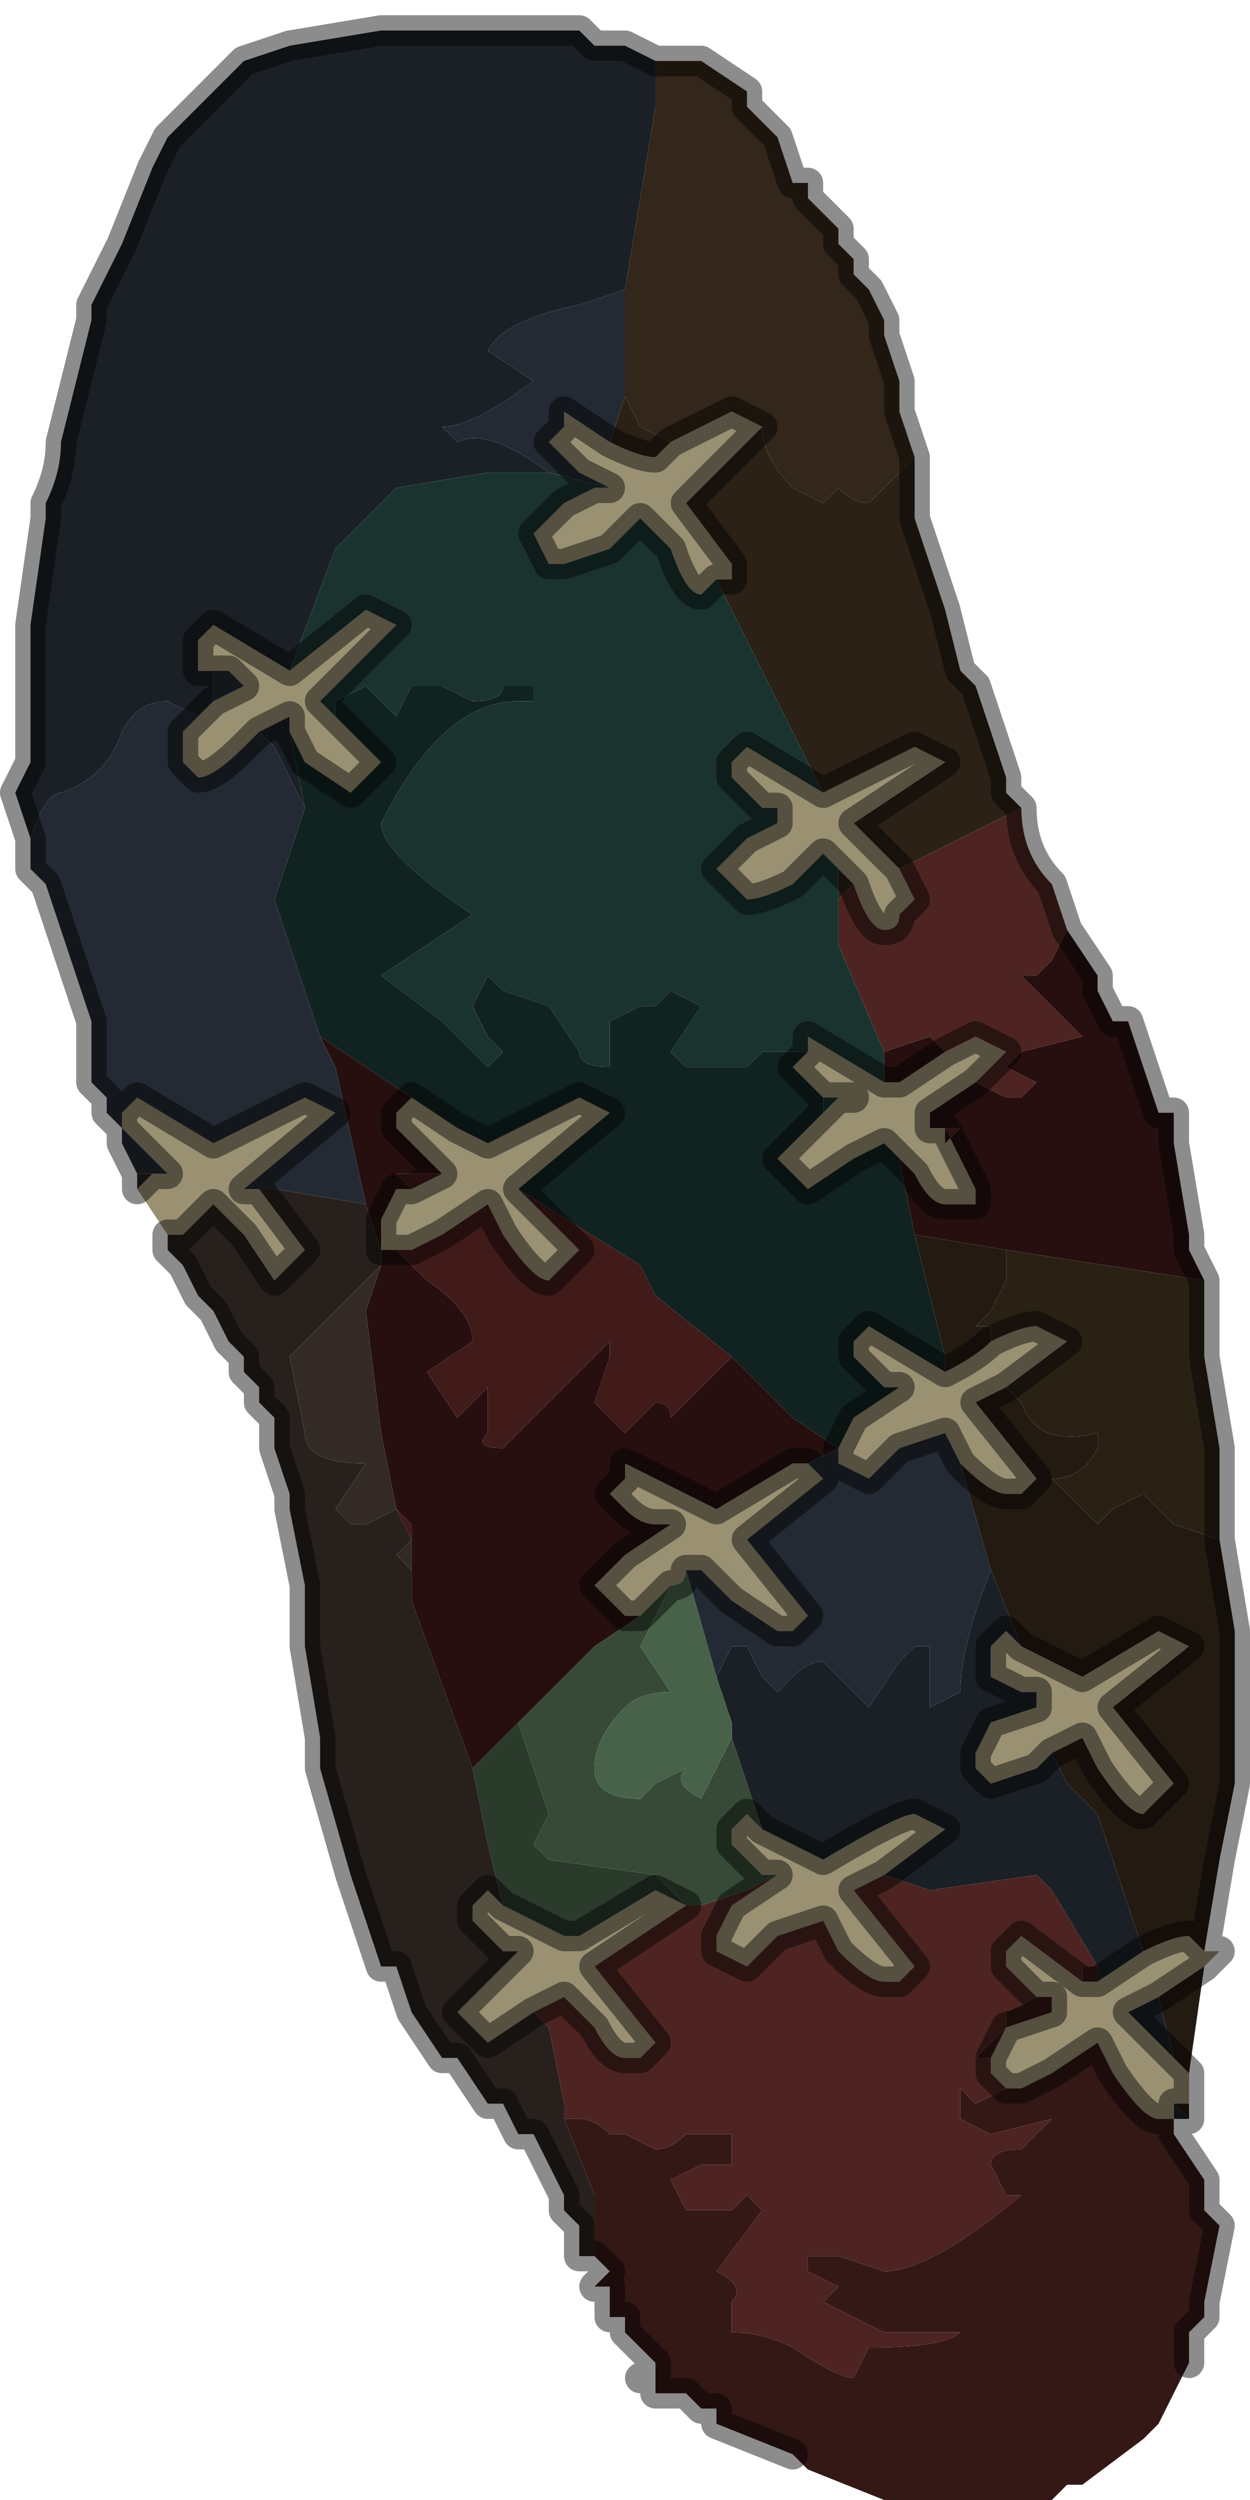 <?xml version="1.0" encoding="UTF-8" standalone="no"?>
<svg xmlns:xlink="http://www.w3.org/1999/xlink" height="8.2px" width="4.1px" xmlns="http://www.w3.org/2000/svg">
  <g transform="matrix(1.0, 0.0, 0.0, 1.0, 2.05, 4.15)">
    <path d="M-1.95 -1.4 L-2.0 -1.55 -1.95 -1.65 -1.95 -1.85 -1.95 -2.1 -1.9 -2.45 -1.9 -2.5 Q-1.85 -2.6 -1.85 -2.7 L-1.8 -2.9 -1.75 -3.1 -1.75 -3.15 -1.7 -3.25 -1.65 -3.35 -1.55 -3.6 -1.55 -3.6 -1.5 -3.7 -1.5 -3.7 -1.45 -3.75 -1.45 -3.75 -1.25 -3.95 -1.1 -4.0 -0.8 -4.05 -0.7 -4.05 Q-0.55 -4.05 -0.35 -4.05 L-0.3 -4.05 -0.25 -4.05 -0.15 -4.05 -0.1 -4.0 0.0 -4.0 0.1 -3.95 0.1 -3.8 0.0 -3.2 0.0 -3.2 -0.15 -3.15 Q-0.4 -3.1 -0.45 -3.0 L-0.3 -2.9 Q-0.5 -2.75 -0.6 -2.75 L-0.55 -2.7 Q-0.45 -2.75 -0.25 -2.6 L-0.45 -2.6 -0.75 -2.55 -0.95 -2.35 -1.1 -1.95 -1.1 -1.95 -1.35 -2.1 -1.4 -2.05 -1.4 -1.95 -1.35 -1.95 -1.35 -1.85 -1.4 -1.8 -1.5 -1.85 Q-1.6 -1.85 -1.65 -1.75 -1.7 -1.6 -1.85 -1.55 -1.9 -1.55 -1.95 -1.4 M1.85 2.8 L1.8 2.8 1.8 2.85 1.8 2.8 1.8 2.75 1.85 2.8 M-1.1 -1.75 L-1.05 -1.5 -1.15 -1.7 -1.2 -1.75 -1.1 -1.8 -1.1 -1.75 M1.2 1.0 L1.3 1.25 1.25 1.2 1.2 1.25 1.2 1.35 1.3 1.4 1.35 1.4 1.35 1.45 1.2 1.5 1.15 1.6 1.15 1.65 1.2 1.7 1.35 1.65 1.4 1.6 1.45 1.7 1.55 1.8 1.7 2.25 1.55 2.35 1.55 2.3 1.4 2.05 1.35 2.0 1.0 2.05 0.85 2.0 1.05 1.85 0.95 1.8 Q0.9 1.8 0.65 1.95 0.65 1.95 0.45 1.85 L0.35 1.55 0.35 1.5 0.3 1.35 0.35 1.25 0.4 1.25 0.45 1.35 0.5 1.4 0.55 1.35 Q0.6 1.3 0.65 1.3 L0.8 1.45 0.9 1.3 0.95 1.25 Q1.0 1.25 1.0 1.25 L1.0 1.35 1.0 1.45 1.1 1.4 Q1.1 1.25 1.2 1.0 M1.8 2.6 L1.65 2.45 1.75 2.4 1.8 2.6 M-1.25 -1.9 L-1.25 -1.9 -1.25 -1.9" fill="#1b2027" fill-rule="evenodd" stroke="none"/>
    <path d="M0.1 -3.95 L0.2 -3.95 0.25 -3.95 0.25 -3.95 0.4 -3.85 0.4 -3.8 0.5 -3.7 0.55 -3.55 0.6 -3.55 0.6 -3.5 0.65 -3.45 0.7 -3.4 0.7 -3.35 0.75 -3.3 0.75 -3.25 0.8 -3.2 0.85 -3.1 0.85 -3.05 0.9 -2.9 0.9 -2.8 0.95 -2.65 0.95 -2.65 0.8 -2.5 Q0.75 -2.5 0.7 -2.55 L0.7 -2.55 0.65 -2.5 0.55 -2.55 Q0.45 -2.65 0.45 -2.75 L0.45 -2.75 0.35 -2.8 0.15 -2.7 0.05 -2.75 0.0 -2.85 0.0 -3.2 0.0 -3.2 0.1 -3.8 0.1 -3.95" fill="#33261a" fill-rule="evenodd" stroke="none"/>
    <path d="M0.95 -2.65 L0.95 -2.45 1.05 -2.15 1.1 -1.95 1.15 -1.9 1.25 -1.6 1.25 -1.55 1.3 -1.5 1.3 -1.5 1.1 -1.4 0.9 -1.3 0.75 -1.45 1.05 -1.65 0.95 -1.7 0.65 -1.55 0.65 -1.55 0.55 -1.75 0.3 -2.25 0.35 -2.25 0.35 -2.3 0.2 -2.5 0.45 -2.75 Q0.45 -2.65 0.55 -2.55 L0.65 -2.5 0.7 -2.55 0.7 -2.55 Q0.75 -2.5 0.8 -2.5 L0.95 -2.65 0.95 -2.65 M0.15 -2.7 L0.1 -2.65 Q0.05 -2.65 -0.05 -2.7 L0.0 -2.85 0.05 -2.75 0.15 -2.7 M0.7 -1.3 L0.75 -1.25 0.75 -1.25 0.7 -1.2 0.7 -1.3" fill="#2c2116" fill-rule="evenodd" stroke="none"/>
    <path d="M1.9 2.25 L1.95 2.25 1.9 2.3 1.75 2.4 1.65 2.45 1.8 2.6 1.85 2.65 1.85 2.75 1.8 2.75 1.8 2.8 1.75 2.8 Q1.7 2.8 1.6 2.65 L1.55 2.55 1.4 2.65 1.3 2.7 1.25 2.7 1.2 2.65 1.2 2.6 1.25 2.5 1.4 2.45 1.4 2.4 1.35 2.4 1.3 2.35 1.25 2.3 1.25 2.25 1.3 2.2 1.5 2.35 1.55 2.35 1.7 2.25 Q1.8 2.2 1.85 2.2 L1.9 2.25 M-1.5 -0.1 L-1.6 -0.25 -1.55 -0.3 -1.5 -0.3 -1.5 -0.3 -1.55 -0.35 -1.6 -0.4 -1.65 -0.45 -1.65 -0.5 -1.6 -0.55 -1.35 -0.4 -1.05 -0.55 -0.95 -0.5 -1.25 -0.25 -1.2 -0.25 -1.05 -0.05 -1.1 0.0 -1.15 0.05 -1.25 -0.1 -1.35 -0.2 -1.45 -0.1 -1.5 -0.1 M-1.4 -1.8 L-1.35 -1.85 -1.25 -1.9 -1.25 -1.9 -1.3 -1.95 Q-1.35 -1.95 -1.35 -1.95 L-1.4 -1.95 -1.4 -2.05 -1.35 -2.1 -1.1 -1.95 -1.1 -1.95 -0.85 -2.15 -0.75 -2.1 -1.0 -1.85 -0.95 -1.8 -0.8 -1.65 -0.85 -1.6 Q-0.9 -1.55 -0.9 -1.55 L-1.05 -1.65 -1.1 -1.75 -1.1 -1.8 -1.2 -1.75 -1.25 -1.7 Q-1.35 -1.6 -1.4 -1.6 L-1.45 -1.65 -1.45 -1.75 -1.4 -1.8 M0.45 -2.75 L0.2 -2.5 0.35 -2.3 0.35 -2.25 0.3 -2.25 0.25 -2.2 Q0.2 -2.2 0.15 -2.35 L0.05 -2.45 -0.05 -2.35 -0.2 -2.3 -0.25 -2.3 -0.3 -2.4 -0.2 -2.5 -0.1 -2.55 -0.05 -2.55 -0.15 -2.6 -0.2 -2.65 -0.25 -2.7 -0.2 -2.75 -0.2 -2.8 -0.05 -2.7 Q0.05 -2.65 0.1 -2.65 L0.15 -2.7 0.35 -2.8 0.45 -2.75 0.45 -2.75 M0.65 -1.55 L0.65 -1.55 0.95 -1.7 1.05 -1.65 0.75 -1.45 0.9 -1.3 0.95 -1.2 0.9 -1.15 Q0.9 -1.1 0.85 -1.1 0.8 -1.1 0.75 -1.25 L0.75 -1.25 0.7 -1.3 0.65 -1.35 0.55 -1.25 Q0.45 -1.2 0.4 -1.2 L0.35 -1.25 0.3 -1.3 0.4 -1.4 0.5 -1.45 0.5 -1.5 0.45 -1.5 0.4 -1.55 0.35 -1.6 0.35 -1.65 0.4 -1.7 0.65 -1.55 M1.05 -0.7 L1.15 -0.75 1.25 -0.7 1.15 -0.6 1.0 -0.5 1.0 -0.45 1.05 -0.45 1.15 -0.25 1.15 -0.2 Q1.1 -0.2 1.05 -0.2 1.0 -0.2 0.95 -0.3 L0.9 -0.35 0.85 -0.4 0.75 -0.35 0.6 -0.25 0.55 -0.3 0.5 -0.35 0.6 -0.45 0.65 -0.5 0.7 -0.55 0.75 -0.55 0.65 -0.55 0.65 -0.55 0.6 -0.6 0.55 -0.65 0.6 -0.7 0.6 -0.75 0.85 -0.6 0.9 -0.6 1.05 -0.7 M-0.55 -0.45 L-0.45 -0.4 -0.15 -0.55 -0.05 -0.5 -0.35 -0.25 -0.35 -0.25 -0.15 -0.05 -0.2 0.0 -0.25 0.05 Q-0.3 0.05 -0.4 -0.1 L-0.45 -0.2 -0.6 -0.1 -0.7 -0.05 -0.75 -0.05 -0.8 -0.05 -0.8 -0.15 -0.75 -0.25 -0.7 -0.25 -0.6 -0.3 -0.6 -0.3 -0.65 -0.35 -0.7 -0.4 -0.75 -0.45 -0.75 -0.5 -0.7 -0.55 -0.55 -0.45 M0.7 0.6 L0.75 0.5 0.9 0.4 0.85 0.4 0.8 0.35 0.75 0.3 0.75 0.25 0.8 0.2 1.05 0.35 Q1.15 0.3 1.2 0.25 1.3 0.2 1.35 0.2 L1.45 0.25 1.25 0.4 1.15 0.45 1.35 0.7 1.3 0.75 1.25 0.75 Q1.2 0.75 1.1 0.65 L1.05 0.55 0.9 0.6 0.8 0.7 0.7 0.65 0.7 0.6 M1.3 1.25 L1.5 1.35 1.75 1.2 1.85 1.25 1.6 1.45 1.8 1.7 1.75 1.75 1.7 1.8 Q1.65 1.8 1.55 1.65 L1.5 1.55 1.4 1.6 1.35 1.65 1.2 1.7 1.15 1.65 1.15 1.6 1.2 1.5 1.35 1.45 1.35 1.4 1.3 1.4 1.2 1.35 1.2 1.25 1.25 1.2 1.3 1.25 M0.05 1.15 L0.0 1.15 -0.05 1.1 -0.1 1.05 0.0 0.95 0.15 0.85 0.1 0.85 Q0.05 0.85 0.0 0.8 L-0.05 0.75 0.0 0.7 0.0 0.65 0.3 0.8 0.55 0.65 0.6 0.65 0.65 0.7 0.4 0.9 0.6 1.15 0.55 1.2 0.5 1.2 0.35 1.1 0.25 1.0 0.2 1.0 Q0.2 1.05 0.15 1.05 L0.05 1.15 M0.5 2.0 L0.45 2.0 0.4 1.95 0.35 1.9 0.35 1.85 0.4 1.8 0.45 1.85 Q0.65 1.95 0.65 1.95 0.9 1.8 0.95 1.8 L1.05 1.85 0.85 2.0 0.75 2.05 0.95 2.3 0.9 2.35 0.85 2.35 Q0.8 2.35 0.7 2.25 L0.65 2.15 0.5 2.2 0.4 2.3 0.3 2.25 0.3 2.2 0.35 2.1 0.5 2.0 M-0.15 2.2 L0.1 2.05 Q0.1 2.05 0.2 2.1 L-0.1 2.3 0.1 2.55 0.05 2.6 0.0 2.6 Q-0.05 2.6 -0.1 2.5 L-0.2 2.4 -0.3 2.45 -0.3 2.45 -0.45 2.55 -0.5 2.5 -0.55 2.45 -0.45 2.35 -0.35 2.25 -0.35 2.25 -0.4 2.25 -0.45 2.2 -0.5 2.15 -0.5 2.1 -0.45 2.05 -0.4 2.1 -0.2 2.2 -0.2 2.2 -0.15 2.2 M-1.25 -1.9 L-1.25 -1.9 M-0.35 2.25 L-0.35 2.25" fill="#9a9173" fill-rule="evenodd" stroke="none"/>
    <path d="M1.3 -1.5 Q1.3 -1.35 1.4 -1.25 L1.45 -1.1 1.4 -1.0 1.35 -0.95 1.3 -0.95 1.5 -0.75 1.5 -0.75 1.3 -0.7 1.25 -0.65 1.35 -0.6 1.3 -0.55 1.25 -0.55 1.15 -0.6 1.25 -0.7 1.15 -0.75 1.05 -0.7 1.0 -0.75 0.85 -0.7 0.85 -0.7 0.7 -1.05 0.7 -1.2 0.75 -1.25 Q0.8 -1.1 0.85 -1.1 0.9 -1.1 0.9 -1.15 L0.95 -1.2 0.9 -1.3 1.1 -1.4 1.3 -1.5 M1.05 -0.45 L1.0 -0.45 1.1 -0.45 1.05 -0.4 1.05 -0.45 M0.2 2.1 L0.25 2.1 0.4 2.05 0.5 2.0 0.35 2.1 0.3 2.2 0.3 2.25 0.4 2.3 0.5 2.2 0.65 2.15 0.7 2.25 Q0.8 2.35 0.85 2.35 L0.9 2.35 0.95 2.3 0.75 2.05 0.85 2.0 1.0 2.05 1.35 2.0 1.4 2.05 1.55 2.3 1.5 2.3 1.5 2.35 1.3 2.2 1.25 2.25 1.25 2.3 1.3 2.35 1.35 2.4 1.4 2.4 1.35 2.4 1.25 2.45 1.25 2.5 1.15 2.6 1.2 2.6 1.2 2.65 1.25 2.7 1.15 2.75 1.1 2.7 1.1 2.8 1.2 2.85 1.4 2.8 1.3 2.9 Q1.2 2.9 1.2 2.95 L1.25 3.05 1.3 3.05 Q1.0 3.3 0.85 3.3 L0.7 3.25 0.6 3.25 0.6 3.3 0.7 3.35 0.65 3.4 Q0.75 3.45 0.85 3.5 L1.1 3.5 Q1.05 3.55 0.8 3.55 L0.75 3.65 Q0.7 3.65 0.55 3.55 0.45 3.5 0.35 3.5 L0.35 3.4 Q0.4 3.35 0.3 3.3 L0.45 3.1 0.4 3.05 0.35 3.1 0.2 3.1 0.15 3.0 Q0.15 3.0 0.25 2.95 0.3 2.95 0.35 2.95 L0.35 2.85 0.2 2.85 Q0.15 2.9 0.1 2.9 L0.0 2.85 -0.05 2.85 Q-0.1 2.8 -0.15 2.8 L-0.2 2.8 -0.2 2.75 -0.25 2.5 -0.3 2.45 -0.2 2.4 -0.1 2.5 Q-0.05 2.6 0.0 2.6 L0.05 2.6 0.1 2.55 -0.1 2.3 0.2 2.1 M-0.2 2.2 L-0.15 2.2 -0.2 2.2 -0.2 2.2 M-0.35 2.25 L-0.35 2.25 -0.35 2.25" fill="#4d2421" fill-rule="evenodd" stroke="none"/>
    <path d="M-1.1 -1.95 L-0.95 -2.35 -0.75 -2.55 -0.45 -2.6 -0.25 -2.6 -0.05 -2.55 -0.1 -2.55 -0.2 -2.5 -0.3 -2.4 -0.25 -2.3 -0.2 -2.3 -0.05 -2.35 0.05 -2.45 0.15 -2.35 Q0.2 -2.2 0.25 -2.2 L0.3 -2.25 0.55 -1.75 0.65 -1.55 0.4 -1.7 0.35 -1.65 0.35 -1.6 0.4 -1.55 0.45 -1.5 0.5 -1.5 0.5 -1.45 0.4 -1.4 0.3 -1.3 0.35 -1.25 0.4 -1.2 Q0.45 -1.2 0.55 -1.25 L0.65 -1.35 0.7 -1.3 0.7 -1.2 0.7 -1.05 0.85 -0.7 0.85 -0.7 0.85 -0.6 0.6 -0.75 0.6 -0.7 0.45 -0.7 0.4 -0.65 0.2 -0.65 0.15 -0.7 0.25 -0.85 0.15 -0.9 0.1 -0.85 0.05 -0.85 -0.05 -0.8 -0.05 -0.65 Q0.0 -0.65 -0.05 -0.65 -0.15 -0.65 -0.15 -0.7 L-0.25 -0.85 -0.4 -0.9 -0.45 -0.95 -0.5 -0.85 -0.45 -0.75 -0.4 -0.7 -0.4 -0.7 -0.45 -0.65 -0.5 -0.7 -0.6 -0.8 -0.8 -0.95 -0.5 -1.15 Q-0.8 -1.35 -0.8 -1.45 -0.6 -1.85 -0.35 -1.85 L-0.3 -1.85 -0.3 -1.9 -0.4 -1.9 Q-0.4 -1.85 -0.5 -1.85 L-0.6 -1.9 -0.7 -1.9 -0.75 -1.8 -0.85 -1.9 -0.95 -1.85 -0.95 -1.8 -1.0 -1.85 -0.75 -2.1 -0.85 -2.15 -1.1 -1.95 M0.65 -0.55 L0.65 -0.55 0.75 -0.55 0.7 -0.55 0.65 -0.5 0.65 -0.55" fill="#1a332f" fill-rule="evenodd" stroke="none"/>
    <path d="M0.6 -0.7 L0.55 -0.65 0.6 -0.6 0.65 -0.55 0.65 -0.5 0.6 -0.45 0.5 -0.35 0.55 -0.3 0.6 -0.25 0.75 -0.35 0.85 -0.4 0.9 -0.35 0.95 -0.1 1.05 0.3 1.05 0.35 0.8 0.2 0.75 0.25 0.75 0.3 0.8 0.35 0.85 0.4 0.9 0.4 0.75 0.5 0.7 0.6 0.55 0.5 0.35 0.3 0.1 0.1 0.05 0.0 -0.35 -0.25 -0.05 -0.5 -0.15 -0.55 -0.45 -0.4 -0.55 -0.45 -0.55 -0.45 -1.0 -0.75 -1.15 -1.2 -1.1 -1.35 -1.05 -1.5 -1.1 -1.75 -1.05 -1.65 -0.9 -1.55 Q-0.9 -1.55 -0.85 -1.6 L-0.8 -1.65 -0.95 -1.8 -0.95 -1.85 -0.85 -1.9 -0.75 -1.8 -0.7 -1.9 -0.6 -1.9 -0.5 -1.85 Q-0.4 -1.85 -0.4 -1.9 L-0.3 -1.9 -0.3 -1.85 -0.35 -1.85 Q-0.6 -1.85 -0.8 -1.45 -0.8 -1.35 -0.5 -1.15 L-0.8 -0.95 -0.6 -0.8 -0.5 -0.7 -0.45 -0.65 -0.4 -0.7 -0.4 -0.7 -0.45 -0.75 -0.5 -0.85 -0.45 -0.95 -0.4 -0.9 -0.25 -0.85 -0.15 -0.7 Q-0.15 -0.65 -0.05 -0.65 0.0 -0.65 -0.05 -0.65 L-0.05 -0.8 0.05 -0.85 0.1 -0.85 0.15 -0.9 0.25 -0.85 0.15 -0.7 0.2 -0.65 0.4 -0.65 0.45 -0.7 0.6 -0.7" fill="#112320" fill-rule="evenodd" stroke="none"/>
    <path d="M1.45 -1.1 L1.55 -0.95 1.55 -0.9 1.6 -0.8 1.65 -0.8 1.7 -0.65 1.75 -0.5 1.8 -0.5 1.8 -0.4 1.85 -0.1 1.85 -0.05 1.9 0.05 1.25 -0.05 0.95 -0.1 0.9 -0.35 0.95 -0.3 Q1.0 -0.2 1.05 -0.2 1.1 -0.2 1.15 -0.2 L1.15 -0.25 1.05 -0.45 1.05 -0.4 1.1 -0.45 1.0 -0.45 1.0 -0.5 1.15 -0.6 1.25 -0.55 1.3 -0.55 1.35 -0.6 1.25 -0.65 1.3 -0.7 1.5 -0.75 1.5 -0.75 1.3 -0.95 1.35 -0.95 1.4 -1.0 1.45 -1.1 M0.85 -0.7 L1.0 -0.75 1.05 -0.7 0.9 -0.6 0.85 -0.6 0.85 -0.7 M-1.0 -0.75 L-0.55 -0.45 -0.55 -0.45 -0.7 -0.55 -0.75 -0.5 -0.75 -0.45 -0.7 -0.4 -0.65 -0.35 -0.6 -0.3 -0.6 -0.3 -0.75 -0.3 -0.7 -0.25 -0.75 -0.25 -0.8 -0.15 -0.8 -0.05 -0.75 -0.05 -0.7 0.0 -0.65 0.05 Q-0.5 0.15 -0.5 0.25 L-0.65 0.35 -0.55 0.5 -0.45 0.4 -0.45 0.55 Q-0.5 0.6 -0.4 0.6 L-0.05 0.25 -0.05 0.3 -0.1 0.45 0.0 0.55 0.1 0.45 Q0.15 0.45 0.15 0.5 L0.25 0.4 0.35 0.3 0.55 0.5 0.7 0.6 0.6 0.65 0.55 0.65 0.3 0.8 0.0 0.65 0.0 0.7 -0.05 0.75 0.0 0.8 Q0.05 0.85 0.1 0.85 L0.15 0.85 0.0 0.95 -0.1 1.05 -0.05 1.1 0.0 1.15 0.05 1.15 -0.1 1.25 -0.35 1.5 -0.5 1.65 -0.7 1.1 -0.7 1.0 -0.7 0.9 -0.7 0.85 -0.75 0.8 -0.8 0.55 -0.85 0.15 -0.8 0.0 -0.8 -0.05 -0.85 -0.2 -0.95 -0.65 -1.0 -0.75" fill="#270f0f" fill-rule="evenodd" stroke="none"/>
    <path d="M1.95 0.9 L2.0 1.2 2.0 1.3 2.0 1.7 1.95 1.95 1.9 2.25 1.85 2.2 Q1.8 2.2 1.7 2.25 L1.55 1.8 1.45 1.7 1.4 1.6 1.5 1.55 1.55 1.65 Q1.65 1.8 1.7 1.8 L1.75 1.75 1.8 1.7 1.6 1.45 1.85 1.25 1.75 1.2 1.5 1.35 1.3 1.25 1.2 1.0 1.1 0.65 1.05 0.55 1.1 0.65 Q1.2 0.75 1.25 0.75 L1.3 0.75 1.35 0.7 1.15 0.45 1.25 0.4 1.3 0.45 Q1.35 0.6 1.55 0.55 L1.55 0.6 Q1.5 0.7 1.4 0.7 L1.55 0.85 1.6 0.8 1.7 0.75 1.75 0.8 1.8 0.85 1.95 0.9 M1.9 2.3 L1.85 2.65 1.8 2.6 1.75 2.4 1.9 2.3 M1.85 2.75 L1.85 2.8 1.8 2.75 1.85 2.75 M1.05 0.35 L1.05 0.3 0.95 -0.1 1.25 -0.05 1.25 0.05 1.2 0.15 1.15 0.2 1.2 0.2 1.2 0.25 Q1.15 0.3 1.05 0.35" fill="#231a11" fill-rule="evenodd" stroke="none"/>
    <path d="M1.9 0.05 L1.9 0.3 1.95 0.6 1.95 0.85 1.95 0.9 1.8 0.85 1.75 0.8 1.7 0.75 1.6 0.8 1.55 0.85 1.4 0.7 Q1.5 0.7 1.55 0.6 L1.55 0.55 Q1.35 0.6 1.3 0.45 L1.25 0.4 1.45 0.25 1.35 0.2 Q1.3 0.2 1.2 0.25 L1.2 0.2 1.15 0.2 1.2 0.15 1.25 0.05 1.25 -0.05 1.9 0.05" fill="#2a2115" fill-rule="evenodd" stroke="none"/>
    <path d="M-1.6 -0.3 L-1.65 -0.4 -1.65 -0.45 -1.7 -0.5 -1.7 -0.55 -1.75 -0.6 -1.75 -0.8 -1.8 -0.95 -1.9 -1.25 -1.95 -1.3 -1.95 -1.4 Q-1.9 -1.55 -1.85 -1.55 -1.7 -1.6 -1.65 -1.75 -1.6 -1.85 -1.5 -1.85 L-1.4 -1.8 -1.45 -1.75 -1.45 -1.65 -1.4 -1.6 Q-1.35 -1.6 -1.25 -1.7 L-1.2 -1.75 -1.15 -1.7 -1.05 -1.5 -1.1 -1.35 -1.15 -1.2 -1.0 -0.75 -0.95 -0.65 -0.85 -0.2 -1.15 -0.25 -1.2 -0.25 -1.25 -0.25 -0.95 -0.5 -1.05 -0.55 -1.35 -0.4 -1.6 -0.55 -1.65 -0.5 -1.65 -0.45 -1.6 -0.4 -1.55 -0.35 -1.5 -0.3 -1.5 -0.3 -1.55 -0.3 -1.6 -0.3 M-1.35 -1.85 L-1.35 -1.95 Q-1.35 -1.95 -1.3 -1.95 L-1.25 -1.9 -1.25 -1.9 -1.35 -1.85 M-0.25 -2.6 Q-0.45 -2.75 -0.55 -2.7 L-0.6 -2.75 Q-0.5 -2.75 -0.3 -2.9 L-0.45 -3.0 Q-0.4 -3.1 -0.15 -3.15 L0.0 -3.2 0.0 -2.85 -0.05 -2.7 -0.2 -2.8 -0.2 -2.75 -0.25 -2.7 -0.2 -2.65 -0.15 -2.6 -0.05 -2.55 -0.25 -2.6 M1.05 0.55 L1.1 0.65 1.2 1.0 Q1.1 1.25 1.1 1.4 L1.0 1.45 1.0 1.35 1.0 1.25 Q1.0 1.25 0.95 1.25 L0.9 1.3 0.8 1.45 0.65 1.3 Q0.6 1.3 0.55 1.35 L0.5 1.4 0.45 1.35 0.4 1.25 0.35 1.25 0.3 1.35 0.2 1.0 0.25 1.0 0.35 1.1 0.5 1.2 0.55 1.2 0.6 1.15 0.4 0.9 0.65 0.7 0.6 0.65 0.7 0.6 0.7 0.65 0.8 0.7 0.9 0.6 1.05 0.55 M-1.25 -1.9 L-1.25 -1.9" fill="#232a33" fill-rule="evenodd" stroke="none"/>
    <path d="M-0.35 -0.25 L0.05 0.0 0.1 0.1 0.35 0.3 0.25 0.4 0.15 0.5 Q0.15 0.45 0.1 0.45 L0.0 0.55 -0.1 0.45 -0.05 0.3 -0.05 0.25 -0.4 0.6 Q-0.5 0.6 -0.45 0.55 L-0.45 0.4 -0.55 0.5 -0.65 0.35 -0.5 0.25 Q-0.5 0.15 -0.65 0.05 L-0.7 0.0 -0.75 -0.05 -0.7 -0.05 -0.6 -0.1 -0.45 -0.2 -0.4 -0.1 Q-0.3 0.05 -0.25 0.05 L-0.2 0.0 -0.15 -0.05 -0.35 -0.25 -0.35 -0.25 M-0.6 -0.3 L-0.7 -0.25 -0.75 -0.3 -0.6 -0.3 M-0.75 0.8 L-0.7 0.85 -0.7 0.9 -0.75 0.8" fill="#411a1a" fill-rule="evenodd" stroke="none"/>
    <path d="M0.05 1.15 L0.15 1.05 0.05 1.25 0.15 1.4 Q0.05 1.4 0.0 1.45 -0.1 1.55 -0.1 1.65 -0.1 1.75 0.05 1.75 L0.1 1.7 0.2 1.65 Q0.15 1.7 0.25 1.75 L0.35 1.55 0.45 1.85 0.4 1.8 0.35 1.85 0.35 1.9 0.4 1.95 0.45 2.0 0.5 2.0 0.4 2.05 0.25 2.1 0.2 2.1 Q0.15 2.05 0.1 2.0 L-0.25 1.95 -0.3 1.9 -0.25 1.8 -0.35 1.5 -0.1 1.25 0.05 1.15" fill="#364a37" fill-rule="evenodd" stroke="none"/>
    <path d="M0.15 1.05 Q0.2 1.05 0.2 1.0 L0.3 1.35 0.35 1.5 0.35 1.55 0.25 1.75 Q0.15 1.7 0.2 1.65 L0.1 1.7 0.05 1.75 Q-0.1 1.75 -0.1 1.65 -0.1 1.55 0.0 1.45 0.05 1.4 0.15 1.4 L0.05 1.25 0.15 1.05" fill="#476248" fill-rule="evenodd" stroke="none"/>
    <path d="M-0.35 1.5 L-0.25 1.8 -0.3 1.9 -0.25 1.95 0.1 2.0 Q0.15 2.05 0.2 2.1 0.1 2.05 0.1 2.05 L-0.15 2.2 -0.2 2.2 -0.4 2.1 -0.45 1.9 -0.5 1.65 -0.35 1.5" fill="#2a3a2b" fill-rule="evenodd" stroke="none"/>
    <path d="M1.8 2.85 L1.9 3.0 1.9 3.1 1.95 3.15 1.9 3.4 1.9 3.45 1.85 3.5 1.85 3.6 1.8 3.7 1.75 3.8 1.7 3.85 1.5 4.0 1.45 4.0 1.4 4.05 1.35 4.05 1.25 4.05 1.15 4.05 0.95 4.05 0.85 4.05 0.6 3.95 0.55 3.9 0.3 3.8 0.3 3.75 0.25 3.75 0.2 3.7 0.15 3.7 0.1 3.7 0.1 3.65 0.05 3.65 0.1 3.65 0.1 3.6 0.05 3.55 0.0 3.5 0.0 3.45 -0.05 3.45 -0.05 3.35 -0.1 3.35 -0.05 3.3 -0.1 3.25 -0.1 3.05 -0.2 2.8 -0.15 2.8 Q-0.1 2.8 -0.05 2.85 L0.0 2.85 0.1 2.9 Q0.15 2.9 0.2 2.85 L0.35 2.85 0.35 2.95 Q0.3 2.95 0.25 2.95 0.15 3.0 0.15 3.0 L0.2 3.1 0.35 3.1 0.4 3.05 0.45 3.1 0.3 3.3 Q0.4 3.35 0.35 3.4 L0.35 3.5 Q0.45 3.5 0.55 3.55 0.7 3.65 0.75 3.65 L0.8 3.55 Q1.05 3.55 1.1 3.5 L0.85 3.5 Q0.75 3.45 0.65 3.4 L0.7 3.35 0.6 3.3 0.6 3.25 0.7 3.25 0.85 3.3 Q1.0 3.3 1.3 3.05 L1.25 3.05 1.2 2.95 Q1.2 2.9 1.3 2.9 L1.4 2.8 1.2 2.85 1.1 2.8 1.1 2.7 1.15 2.75 1.25 2.7 1.3 2.7 1.4 2.65 1.55 2.55 1.6 2.65 Q1.7 2.8 1.75 2.8 L1.8 2.8 1.8 2.85 M1.2 2.6 L1.15 2.6 1.25 2.5 1.25 2.45 1.35 2.4 1.4 2.4 1.4 2.45 1.25 2.5 1.2 2.6 M1.5 2.35 L1.5 2.3 1.55 2.3 1.55 2.35 1.5 2.35" fill="#331816" fill-rule="evenodd" stroke="none"/>
    <path d="M-0.1 3.25 L-0.1 3.25 -0.15 3.25 -0.15 3.15 -0.2 3.1 -0.2 3.05 -0.25 2.95 -0.3 2.85 -0.35 2.85 -0.4 2.75 -0.45 2.75 -0.55 2.6 -0.6 2.6 -0.7 2.45 -0.75 2.3 -0.8 2.3 -0.9 2.0 -1.0 1.65 -1.0 1.6 -1.0 1.55 -1.05 1.25 -1.05 1.05 -1.1 0.8 -1.1 0.75 -1.15 0.6 -1.15 0.5 -1.2 0.45 -1.2 0.4 -1.25 0.35 -1.25 0.3 -1.3 0.25 -1.35 0.15 -1.4 0.1 -1.45 0.0 -1.5 -0.05 -1.5 -0.1 -1.45 -0.1 -1.35 -0.2 -1.25 -0.1 -1.15 0.05 -1.1 0.0 -1.05 -0.05 -1.2 -0.25 -1.15 -0.25 -0.85 -0.2 -0.8 -0.05 -0.8 0.0 -1.1 0.3 -1.05 0.55 Q-1.05 0.65 -0.85 0.65 L-0.95 0.8 -0.9 0.85 -0.9 0.85 -0.85 0.85 -0.75 0.8 -0.75 0.8 -0.7 0.9 -0.75 0.95 -0.7 1.0 -0.7 1.1 -0.5 1.65 -0.45 1.9 -0.4 2.1 -0.45 2.05 -0.5 2.1 -0.5 2.15 -0.45 2.2 -0.4 2.25 -0.35 2.25 -0.35 2.25 -0.45 2.35 -0.55 2.45 -0.5 2.5 -0.45 2.55 -0.3 2.45 -0.3 2.45 -0.25 2.5 -0.2 2.75 -0.2 2.8 -0.1 3.05 -0.1 3.25 M-1.6 -0.25 L-1.6 -0.3 -1.55 -0.3 -1.6 -0.25 M-0.35 2.25 L-0.35 2.25" fill="#27201d" fill-rule="evenodd" stroke="none"/>
    <path d="M-0.8 0.0 L-0.85 0.15 -0.8 0.55 -0.75 0.8 -0.75 0.8 -0.85 0.85 -0.9 0.85 -0.9 0.85 -0.95 0.8 -0.85 0.65 Q-1.05 0.65 -1.05 0.55 L-1.1 0.3 -0.8 0.0 M-0.7 0.9 L-0.7 1.0 -0.75 0.95 -0.7 0.9" fill="#332a26" fill-rule="evenodd" stroke="none"/>
    <path d="M-1.95 -1.4 L-2.0 -1.55 -1.95 -1.65 -1.95 -1.85 -1.95 -2.1 -1.9 -2.45 -1.9 -2.5 Q-1.85 -2.6 -1.85 -2.7 L-1.8 -2.9 -1.75 -3.1 -1.75 -3.15 -1.7 -3.25 -1.65 -3.35 -1.55 -3.6 -1.55 -3.6 -1.5 -3.7 -1.5 -3.7 -1.45 -3.75 -1.45 -3.75 -1.25 -3.95 -1.1 -4.0 -0.8 -4.05 -0.7 -4.05 Q-0.55 -4.05 -0.35 -4.05 L-0.3 -4.05 -0.25 -4.05 -0.15 -4.05 -0.1 -4.0 0.0 -4.0 0.1 -3.95 0.2 -3.95 0.25 -3.95 0.25 -3.95 0.4 -3.85 0.4 -3.8 0.5 -3.7 0.55 -3.55 0.6 -3.55 0.6 -3.5 0.65 -3.45 0.7 -3.4 0.7 -3.35 0.75 -3.3 0.75 -3.25 0.8 -3.2 0.85 -3.1 0.85 -3.05 0.9 -2.9 0.9 -2.8 0.95 -2.65 0.95 -2.45 1.05 -2.15 1.1 -1.95 1.15 -1.9 1.25 -1.6 1.25 -1.55 1.3 -1.5 1.3 -1.5 Q1.3 -1.35 1.4 -1.25 L1.45 -1.1 1.55 -0.95 1.55 -0.9 1.6 -0.8 1.65 -0.8 1.7 -0.65 1.75 -0.5 1.8 -0.5 1.8 -0.4 1.85 -0.1 1.85 -0.05 1.9 0.05 1.9 0.3 1.95 0.6 1.95 0.85 1.95 0.9 2.0 1.2 2.0 1.3 2.0 1.7 1.95 1.95 1.9 2.25 1.95 2.25 1.9 2.3 1.75 2.4 1.65 2.45 1.8 2.6 1.85 2.65 1.85 2.75 1.85 2.8 1.8 2.8 1.8 2.85 1.9 3.0 1.9 3.1 1.95 3.15 1.9 3.4 1.9 3.45 1.85 3.5 1.85 3.6 M0.55 3.9 L0.3 3.8 0.3 3.75 0.25 3.75 0.2 3.7 0.15 3.7 0.1 3.7 0.1 3.65 0.05 3.65 0.1 3.65 0.1 3.6 0.05 3.55 0.0 3.5 0.0 3.45 -0.05 3.45 -0.05 3.35 -0.1 3.35 -0.05 3.3 -0.1 3.25 -0.1 3.25 -0.15 3.25 -0.15 3.15 -0.2 3.1 -0.2 3.05 -0.25 2.95 -0.3 2.85 -0.35 2.85 -0.4 2.75 -0.45 2.75 -0.55 2.6 -0.6 2.6 -0.7 2.45 -0.75 2.3 -0.8 2.3 -0.9 2.0 -1.0 1.65 -1.0 1.6 -1.0 1.55 -1.05 1.25 -1.05 1.05 -1.1 0.8 -1.1 0.75 -1.15 0.6 -1.15 0.5 -1.2 0.45 -1.2 0.4 -1.25 0.35 -1.25 0.3 -1.3 0.25 -1.35 0.15 -1.4 0.1 -1.45 0.0 -1.5 -0.05 -1.5 -0.1 -1.45 -0.1 -1.35 -0.2 -1.25 -0.1 -1.15 0.05 -1.1 0.0 -1.05 -0.05 -1.2 -0.25 -1.25 -0.25 -0.95 -0.5 -1.05 -0.55 -1.35 -0.4 -1.6 -0.55 -1.65 -0.5 -1.65 -0.45 -1.7 -0.5 -1.7 -0.55 -1.75 -0.6 -1.75 -0.8 -1.8 -0.95 -1.9 -1.25 -1.95 -1.3 -1.95 -1.4 M-1.6 -0.25 L-1.6 -0.3 -1.65 -0.4 -1.65 -0.45 -1.6 -0.4 -1.55 -0.35 -1.5 -0.3 -1.5 -0.3 -1.55 -0.3 -1.6 -0.25 M-1.4 -1.8 L-1.35 -1.85 -1.25 -1.9 -1.25 -1.9 -1.25 -1.9 -1.3 -1.95 Q-1.35 -1.95 -1.35 -1.95 L-1.4 -1.95 -1.4 -2.05 -1.35 -2.1 -1.1 -1.95 -1.1 -1.95 -0.85 -2.15 -0.75 -2.1 -1.0 -1.85 -0.95 -1.8 -0.8 -1.65 -0.85 -1.6 Q-0.9 -1.55 -0.9 -1.55 L-1.05 -1.65 -1.1 -1.75 -1.1 -1.8 -1.2 -1.75 -1.25 -1.7 Q-1.35 -1.6 -1.4 -1.6 L-1.45 -1.65 -1.45 -1.75 -1.4 -1.8 M0.3 -2.25 L0.35 -2.25 0.35 -2.3 0.2 -2.5 0.45 -2.75 0.45 -2.75 0.35 -2.8 0.15 -2.7 0.1 -2.65 Q0.05 -2.65 -0.05 -2.7 L-0.2 -2.8 -0.2 -2.75 -0.25 -2.7 -0.2 -2.65 -0.15 -2.6 -0.05 -2.55 -0.1 -2.55 -0.2 -2.5 -0.3 -2.4 -0.25 -2.3 -0.2 -2.3 -0.05 -2.35 0.05 -2.45 0.15 -2.35 Q0.2 -2.2 0.25 -2.2 L0.3 -2.25 M0.65 -1.55 L0.65 -1.55 0.95 -1.7 1.05 -1.65 0.75 -1.45 0.9 -1.3 0.95 -1.2 0.9 -1.15 Q0.9 -1.1 0.85 -1.1 0.8 -1.1 0.75 -1.25 L0.75 -1.25 0.7 -1.3 0.65 -1.35 0.55 -1.25 Q0.45 -1.2 0.4 -1.2 L0.35 -1.25 0.3 -1.3 0.4 -1.4 0.5 -1.45 0.5 -1.5 0.45 -1.5 0.4 -1.55 0.35 -1.6 0.35 -1.65 0.4 -1.7 0.65 -1.55 M1.05 -0.7 L1.15 -0.75 1.25 -0.7 1.15 -0.6 1.0 -0.5 1.0 -0.45 1.05 -0.45 1.15 -0.25 1.15 -0.2 Q1.1 -0.2 1.05 -0.2 1.0 -0.2 0.95 -0.3 L0.9 -0.35 0.85 -0.4 0.75 -0.35 0.6 -0.25 0.55 -0.3 0.5 -0.35 0.6 -0.45 0.65 -0.5 0.7 -0.55 0.75 -0.55 0.65 -0.55 0.65 -0.55 0.6 -0.6 0.55 -0.65 0.6 -0.7 0.6 -0.75 0.85 -0.6 0.9 -0.6 1.05 -0.7 M-0.55 -0.45 L-0.45 -0.4 -0.15 -0.55 -0.05 -0.5 -0.35 -0.25 -0.35 -0.25 -0.15 -0.05 -0.2 0.0 -0.25 0.05 Q-0.3 0.05 -0.4 -0.1 L-0.45 -0.2 -0.6 -0.1 -0.7 -0.05 -0.75 -0.05 -0.8 -0.05 -0.8 -0.15 -0.75 -0.25 -0.7 -0.25 -0.6 -0.3 -0.6 -0.3 -0.65 -0.35 -0.7 -0.4 -0.75 -0.45 -0.75 -0.5 -0.7 -0.55 -0.55 -0.45 M0.7 0.6 L0.75 0.5 0.9 0.4 0.85 0.4 0.8 0.35 0.75 0.3 0.75 0.25 0.8 0.2 1.05 0.35 Q1.15 0.3 1.2 0.25 1.3 0.2 1.35 0.2 L1.45 0.25 1.25 0.4 1.15 0.45 1.35 0.7 1.3 0.75 1.25 0.75 Q1.2 0.75 1.1 0.65 L1.05 0.55 0.9 0.6 0.8 0.7 0.7 0.65 0.7 0.6 M1.3 1.25 L1.5 1.35 1.75 1.2 1.85 1.25 1.6 1.45 1.8 1.7 1.75 1.75 1.7 1.8 Q1.65 1.8 1.55 1.65 L1.5 1.55 1.4 1.6 1.35 1.65 1.2 1.7 1.15 1.65 1.15 1.6 1.2 1.5 1.35 1.45 1.35 1.4 1.3 1.4 1.2 1.35 1.2 1.25 1.25 1.2 1.3 1.25 M1.7 2.25 Q1.8 2.2 1.85 2.2 L1.9 2.25 M0.05 1.15 L0.0 1.15 -0.05 1.1 -0.1 1.05 0.0 0.95 0.15 0.85 0.1 0.85 Q0.05 0.85 0.0 0.8 L-0.05 0.75 0.0 0.7 0.0 0.65 0.3 0.8 0.55 0.65 0.6 0.65 0.65 0.7 0.4 0.9 0.6 1.15 0.55 1.2 0.5 1.2 0.35 1.1 0.25 1.0 0.2 1.0 Q0.2 1.05 0.15 1.05 L0.05 1.15 M0.5 2.0 L0.45 2.0 0.4 1.95 0.35 1.9 0.35 1.85 0.4 1.8 0.45 1.85 Q0.65 1.95 0.65 1.95 0.9 1.8 0.95 1.8 L1.05 1.85 0.85 2.0 0.75 2.05 0.95 2.3 0.9 2.35 0.85 2.35 Q0.8 2.35 0.7 2.25 L0.65 2.15 0.5 2.2 0.4 2.3 0.3 2.25 0.3 2.2 0.35 2.1 0.5 2.0 M-0.15 2.2 L0.1 2.05 Q0.1 2.05 0.2 2.1 L-0.1 2.3 0.1 2.55 0.05 2.6 0.0 2.6 Q-0.05 2.6 -0.1 2.5 L-0.2 2.4 -0.3 2.45 -0.3 2.45 -0.45 2.55 -0.5 2.5 -0.55 2.45 -0.45 2.35 -0.35 2.25 -0.4 2.25 -0.45 2.2 -0.5 2.15 -0.5 2.1 -0.45 2.05 -0.4 2.1 -0.2 2.2 -0.2 2.2 -0.15 2.2 M1.25 2.7 L1.2 2.65 1.2 2.6 1.25 2.5 1.4 2.45 1.4 2.4 1.35 2.4 1.3 2.35 1.25 2.3 1.25 2.25 1.3 2.2 1.5 2.35 1.55 2.35 1.7 2.25 M1.8 2.75 L1.8 2.8 1.75 2.8 Q1.7 2.8 1.6 2.65 L1.55 2.55 1.4 2.65 1.3 2.7 1.25 2.7 M1.85 2.75 L1.8 2.75 M-0.35 2.25 L-0.35 2.25 -0.35 2.25 Z" fill="none" stroke="#000000" stroke-linecap="round" stroke-linejoin="round" stroke-opacity="0.451" stroke-width="0.1"/>
  </g>
</svg>
